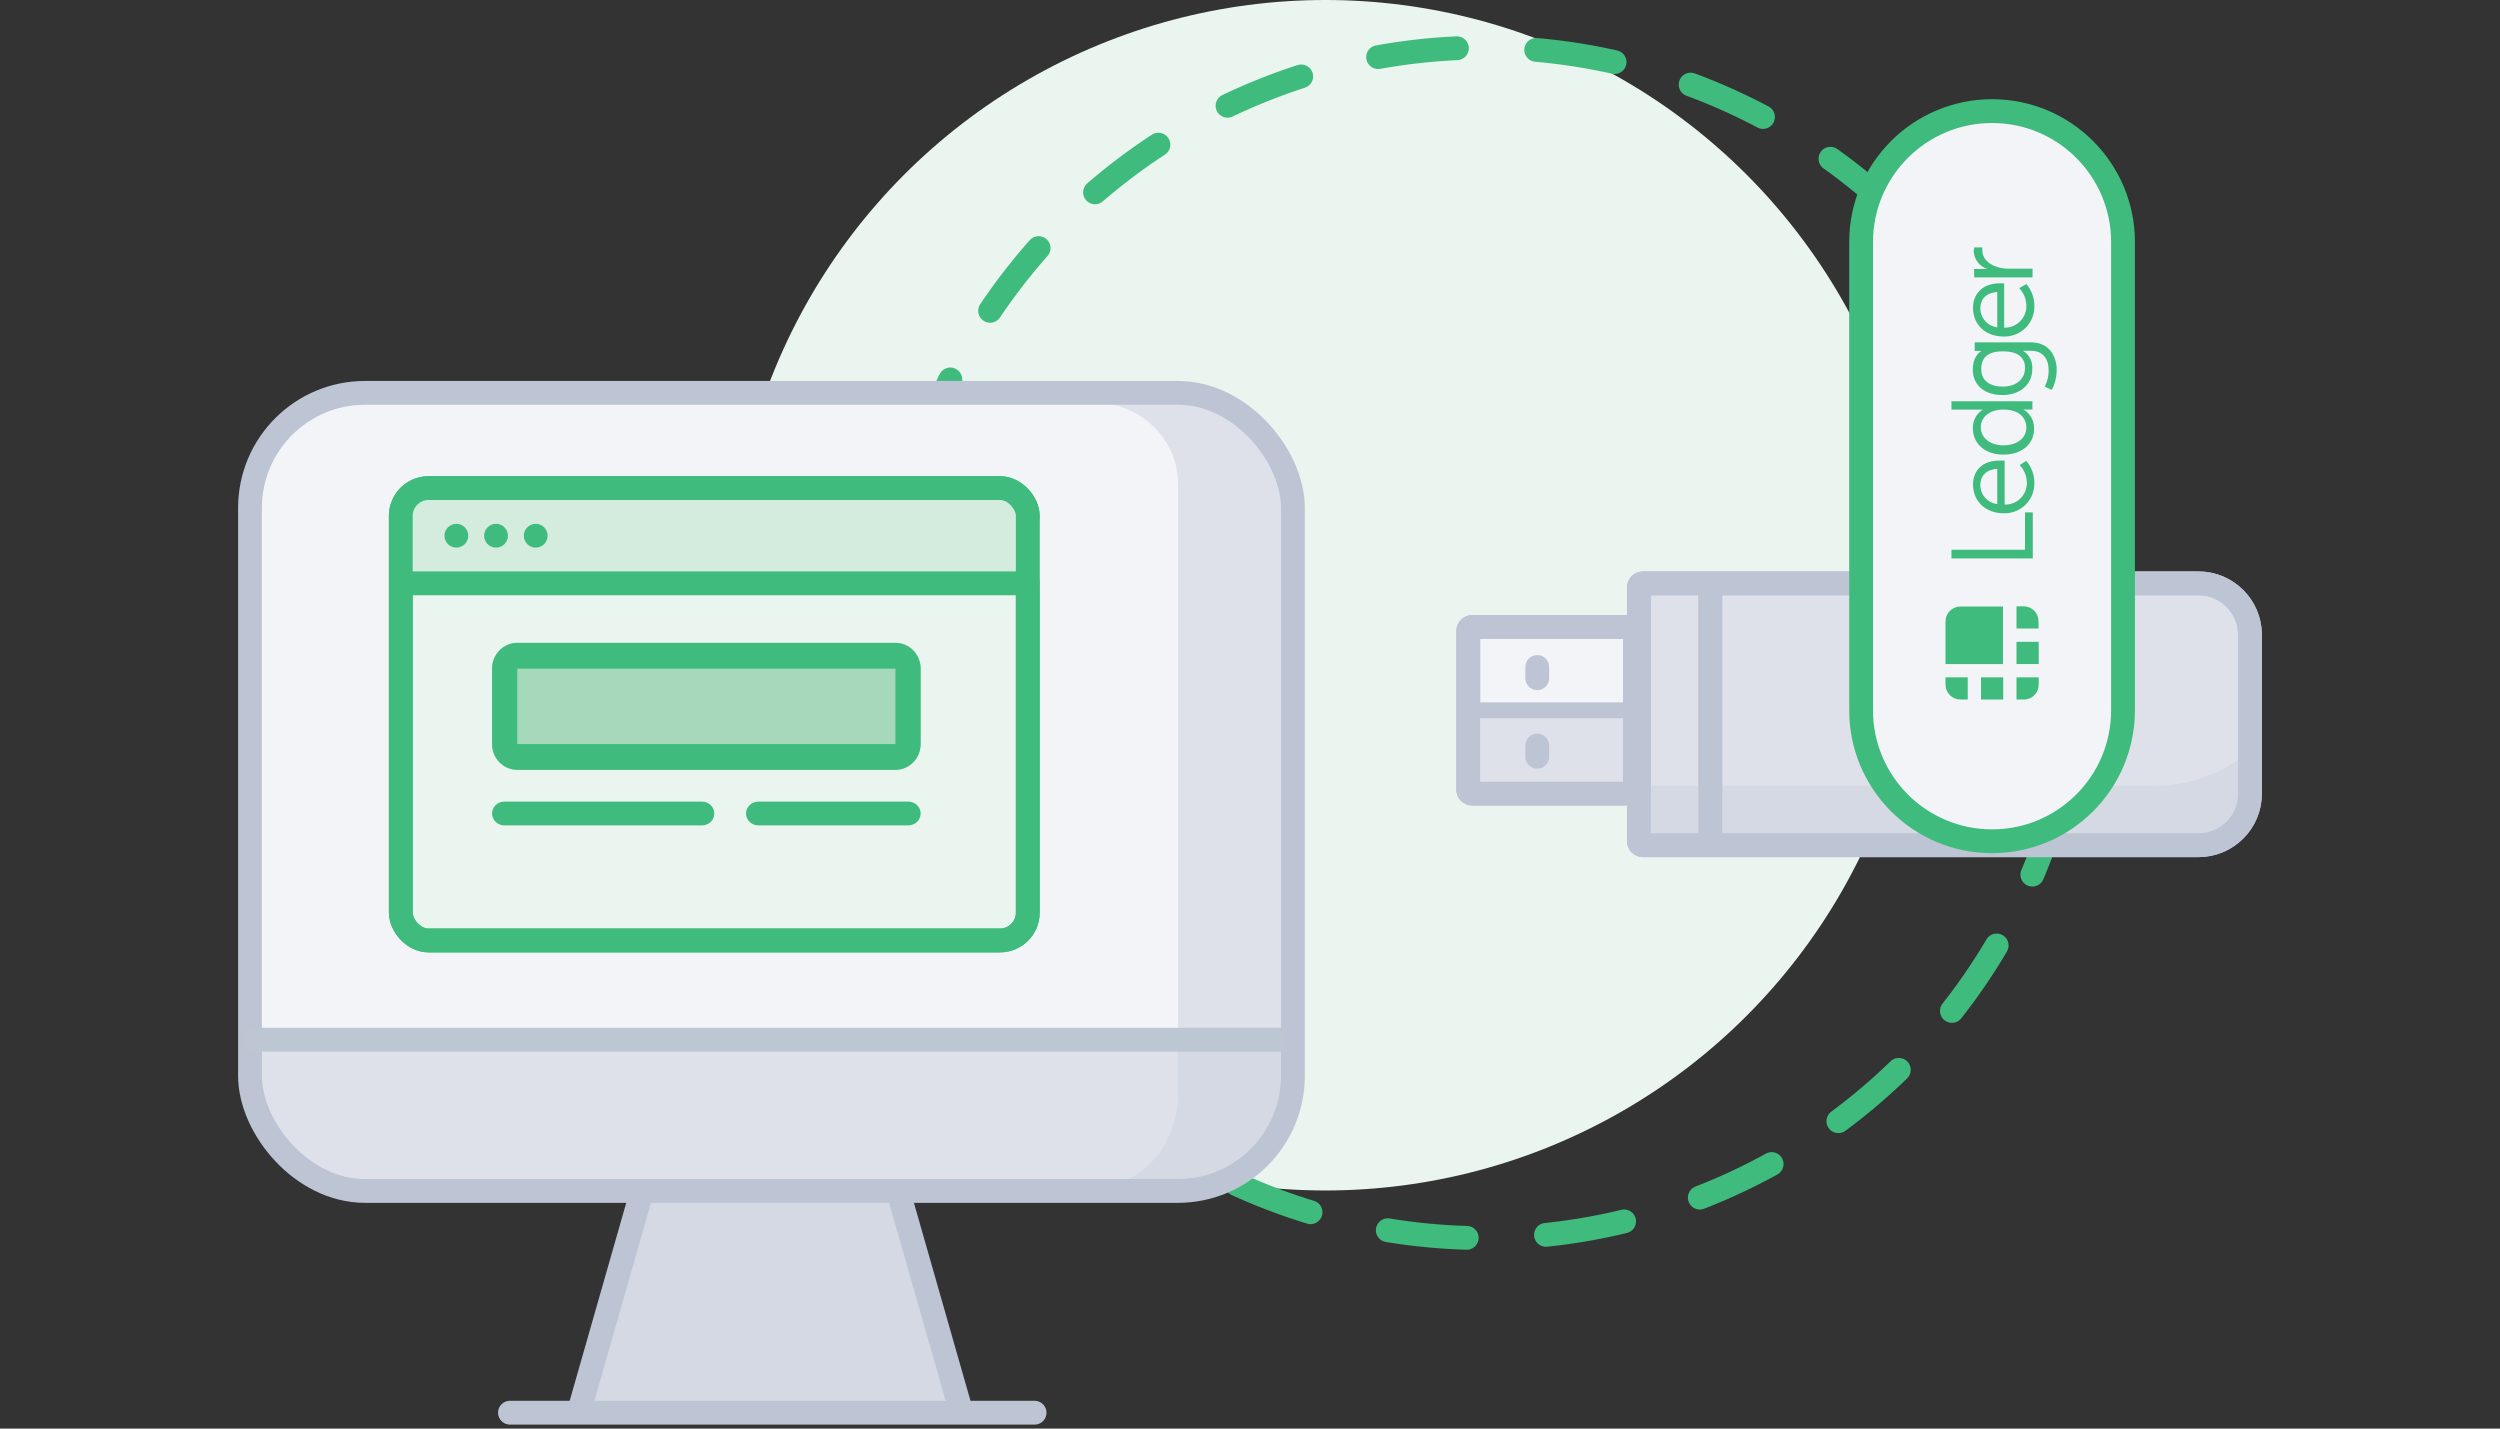 <svg width="315" height="180" viewBox="0 0 315 180" fill="none" xmlns="http://www.w3.org/2000/svg">
<rect x="0" y="0" width="315" height="180" fill="#333333" stroke="none"/>
<g clip-path="url(#clip0)">
<circle cx="167" cy="75" r="75" fill="#E9F5EE"/>
<circle cx="187" cy="81" r="75" stroke="#3FBB7D" stroke-width="3" stroke-linecap="round" stroke-dasharray="10 10"/>
<path d="M162.203 133.151H32V61.026C32 55.336 36.739 50.723 42.586 50.723H151.618C157.464 50.723 162.203 55.336 162.203 61.026V133.151Z" fill="#F2F4F8"/>
<path d="M151.618 149.636H42.586C36.739 149.636 32 144.317 32 137.755V130.627H162.203V137.755C162.203 144.317 157.464 149.636 151.618 149.636Z" fill="#DEE1E9"/>
<path d="M151.618 50.723H137.857C143.703 50.723 148.442 55.336 148.442 61.026V133.151H162.203V61.026C162.203 55.336 157.464 50.723 151.618 50.723Z" fill="#DEE1E9"/>
<path d="M148.442 130.627V137.755C148.442 144.317 143.703 149.636 137.857 149.636H151.618C157.464 149.636 162.203 144.317 162.203 137.755V130.627H148.442Z" fill="#BDC7D4" fill-opacity="0.3"/>
<path d="M122.507 177.456L114.039 149.637H80.165L71.696 177.456H122.507Z" fill="#D4D9E3"/>
<rect x="31.5" y="49.5" width="131.407" height="100.559" rx="14.5" stroke="#BDC4D4" stroke-width="3"/>
<path d="M31 131L162 131" stroke="#BDC7D4" stroke-width="3"/>
<path d="M64.254 178H130.356" stroke="#BDC4D4" stroke-width="3" stroke-linecap="round"/>
<path d="M80.78 150.458L73.068 177.449" stroke="#BDC4D4" stroke-width="3" stroke-linecap="round"/>
<path d="M113.28 150.458L120.992 177.449" stroke="#BDC4D4" stroke-width="3" stroke-linecap="round"/>
<rect x="50.5" y="61.5" width="79" height="57" rx="3.5" fill="#E9F5EE" stroke="#3FBB7D" stroke-width="3"/>
<path d="M49 66C49 63.239 51.239 61 54 61H126C128.761 61 131 63.239 131 66V74H49V66Z" fill="#D3ECDD"/>
<path d="M51 73.5H129.5" stroke="#3FBB7D" stroke-width="3" stroke-linecap="round"/>
<circle cx="57.5" cy="67.5" r="1.5" fill="#3FBB7D"/>
<circle cx="62.5" cy="67.5" r="1.5" fill="#3FBB7D"/>
<circle cx="67.5" cy="67.5" r="1.5" fill="#3FBB7D"/>
<rect x="50.5" y="61.5" width="79" height="57" rx="3.5" stroke="#3FBB7D" stroke-width="3"/>
<path d="M116 84.25C116 82.455 114.578 81 112.824 81H65.177C63.423 81 62 82.455 62 84.25V93.75C62 95.545 63.423 97 65.177 97H112.824C114.578 97 116 95.545 116 93.75V84.25Z" fill="#A6D9BC"/>
<path d="M90 102.5C90 101.672 89.304 101 88.445 101H63.556C62.697 101 62 101.672 62 102.5C62 103.328 62.697 104 63.556 104H88.445C89.304 104 90 103.328 90 102.5Z" fill="#3FBB7D"/>
<path d="M95.572 101C94.704 101 94 101.672 94 102.5C94 103.328 94.704 104 95.572 104H114.428C115.296 104 116 103.328 116 102.5C116 101.672 115.296 101 114.428 101H95.572Z" fill="#3FBB7D"/>
<path d="M116 84.25C116 82.455 114.578 81 112.824 81H65.177C63.423 81 62 82.455 62 84.25V93.75C62 95.545 63.423 97 65.177 97H112.824C114.578 97 116 95.545 116 93.75V84.25ZM65.177 93.75V84.25H112.824V93.75H65.177Z" fill="#3FBB7D"/>
<path d="M206.5 74C206.5 73.724 206.724 73.5 207 73.5L277 73.5C280.59 73.5 283.5 76.41 283.5 80L283.5 100C283.5 103.59 280.59 106.5 277 106.5L207 106.5C206.724 106.5 206.5 106.276 206.5 106L206.5 74Z" fill="#DEE1E9" stroke="#BDC4D4" stroke-width="3"/>
<path d="M215.5 73.5L215.5 107" stroke="#BDC4D4" stroke-width="3"/>
<path d="M206 99H245H271.597C275.742 99 279.763 97.589 283 95V105H206V99Z" fill="#D4D9E3"/>
<path d="M206.5 74C206.5 73.724 206.724 73.5 207 73.5L277 73.5C280.59 73.5 283.5 76.41 283.5 80L283.5 100C283.5 103.59 280.59 106.5 277 106.5L207 106.5C206.724 106.5 206.5 106.276 206.5 106L206.5 74Z" stroke="#BDC4D4" stroke-width="3"/>
<path d="M215.5 73.5L215.5 107" stroke="#BDC4D4" stroke-width="3"/>
<path d="M185 79.5C185 79.224 185.224 79 185.5 79L206 79L206 100L185.5 100C185.224 100 185 99.776 185 99.5L185 79.5Z" fill="#F2F4F8" stroke="#BDC4D4" stroke-width="3"/>
<rect x="185" y="90" width="20" height="9" fill="#DEE1E9"/>
<path d="M185 89.5L206 89.5" stroke="#BDC4D4" stroke-width="2"/>
<path d="M193.695 84.041L193.695 85.456" stroke="#BDC4D4" stroke-width="3" stroke-linecap="round"/>
<path d="M193.695 93.941L193.695 95.355" stroke="#BDC4D4" stroke-width="3" stroke-linecap="round"/>
<path d="M185 79.5C185 79.224 185.224 79 185.5 79L206 79L206 100L185.5 100C185.224 100 185 99.776 185 99.5L185 79.5Z" stroke="#BDC4D4" stroke-width="3"/>
<path d="M251 106C241.887 106 234.5 98.613 234.5 89.5L234.5 30.5C234.5 21.387 241.887 14 251 14C260.113 14 267.5 21.387 267.5 30.5L267.5 89.5C267.5 98.613 260.113 106 251 106Z" fill="#F2F4F8" stroke="#3FBB7D" stroke-width="3"/>
<g clip-path="url(#clip1)">
<path d="M245.135 78.301L245.135 83.669L252.377 83.669L252.377 76.421L247.009 76.421C246.762 76.421 246.518 76.47 246.29 76.565C246.063 76.659 245.856 76.798 245.682 76.972C245.508 77.147 245.37 77.354 245.276 77.582C245.182 77.81 245.134 78.055 245.135 78.301Z" fill="#3FBB7D"/>
<path d="M245.135 85.342L245.135 86.267C245.135 86.764 245.333 87.241 245.684 87.592C246.035 87.944 246.512 88.141 247.009 88.141L247.934 88.141L247.934 85.342L245.135 85.342Z" fill="#3FBB7D"/>
<path d="M249.607 88.141L249.607 85.342L252.406 85.342L252.406 88.141L249.607 88.141Z" fill="#3FBB7D"/>
<path d="M256.855 79.197L256.855 78.272C256.855 78.025 256.806 77.781 256.712 77.553C256.617 77.326 256.479 77.119 256.304 76.945C256.129 76.771 255.922 76.633 255.694 76.539C255.466 76.445 255.222 76.397 254.975 76.398L254.08 76.398L254.08 79.197L256.855 79.197Z" fill="#3FBB7D"/>
<path d="M254.08 83.669L254.08 80.87L256.878 80.87L256.878 83.669L254.08 83.669Z" fill="#3FBB7D"/>
<path d="M254.08 88.141L255.005 88.141C255.502 88.141 255.978 87.944 256.33 87.592C256.681 87.241 256.878 86.764 256.878 86.267L256.878 85.342L254.08 85.342L254.08 88.141Z" fill="#3FBB7D"/>
<path d="M245.883 69.268L245.883 70.364L256.13 70.364L256.13 64.56L255.152 64.56L255.152 69.268L245.883 69.268Z" fill="#3FBB7D"/>
<path d="M248.6 61.037C248.6 63.17 250.185 64.672 252.465 64.672L252.724 64.672C253.689 64.637 254.603 64.231 255.275 63.538C255.947 62.845 256.325 61.919 256.33 60.954L256.33 60.813C256.329 59.814 255.971 58.849 255.323 58.09L255.293 58.09L254.486 58.585L254.516 58.638C255.065 59.228 255.374 60.001 255.382 60.807C255.39 61.175 255.323 61.541 255.185 61.883C255.047 62.225 254.84 62.535 254.578 62.794C254.316 63.053 254.004 63.256 253.661 63.391C253.318 63.525 252.951 63.588 252.583 63.576L252.583 58.037L252.524 58.037C252.524 58.037 252.176 58.037 252.005 58.037C249.925 57.984 248.6 59.192 248.6 61.037ZM251.658 63.517C251.066 63.446 250.521 63.16 250.127 62.714C249.733 62.267 249.516 61.691 249.519 61.096C249.519 60.17 250.073 59.157 251.658 59.075L251.658 63.517Z" fill="#3FBB7D"/>
<path d="M249.466 51.609L249.849 51.609C249.465 51.84 249.147 52.165 248.925 52.554C248.703 52.943 248.585 53.383 248.582 53.831L248.582 53.966C248.582 55.928 250.138 57.283 252.418 57.283C254.698 57.283 256.289 55.987 256.289 54.054C256.312 53.562 256.201 53.073 255.966 52.64C255.731 52.207 255.382 51.846 254.957 51.597L256.083 51.597L256.083 50.56L245.883 50.56L245.883 51.609L249.466 51.609ZM255.323 53.86C255.323 55.215 254.144 56.111 252.435 56.111C250.727 56.111 249.578 55.162 249.578 53.831C249.578 52.729 250.473 51.609 252.435 51.609C254.563 51.609 255.323 52.788 255.323 53.884L255.323 53.86Z" fill="#3FBB7D"/>
<path d="M249.607 44.214L249.666 44.214C249.319 44.421 248.57 45.051 248.57 46.571C248.57 48.504 250.043 49.777 252.294 49.777C254.545 49.777 256.071 48.445 256.071 46.483C256.105 46.031 256.012 45.579 255.804 45.176C255.596 44.774 255.281 44.437 254.893 44.203L255.906 44.203C257.32 44.203 258.128 45.098 258.128 46.689C258.132 47.375 257.972 48.051 257.662 48.663L257.633 48.716L258.528 49.123L258.558 49.064C258.934 48.322 259.135 47.503 259.147 46.671C259.147 44.968 258.281 43.136 255.883 43.136L248.812 43.136L248.812 44.214L249.607 44.214ZM255.152 46.353C255.152 47.767 254.056 48.71 252.353 48.71C250.65 48.71 249.637 47.903 249.637 46.518C249.637 44.992 250.532 44.267 252.353 44.267C254.174 44.267 255.152 44.968 255.152 46.353Z" fill="#3FBB7D"/>
<path d="M248.6 38.788C248.6 40.926 250.185 42.399 252.435 42.399L252.695 42.399C253.67 42.369 254.594 41.96 255.273 41.259C255.952 40.559 256.331 39.621 256.33 38.646L256.33 38.499C256.325 37.504 255.965 36.543 255.317 35.788L254.457 36.289L254.457 36.348C255.006 36.935 255.315 37.707 255.323 38.511C255.331 38.879 255.264 39.246 255.126 39.588C254.988 39.93 254.781 40.24 254.52 40.5C254.258 40.759 253.946 40.963 253.603 41.098C253.26 41.233 252.892 41.297 252.524 41.286L252.524 35.7L252.465 35.7C252.465 35.7 252.117 35.7 251.946 35.7C249.925 35.7 248.6 36.914 248.6 38.788ZM251.658 41.245C251.066 41.172 250.521 40.885 250.126 40.438C249.732 39.99 249.516 39.413 249.519 38.817C249.519 37.898 250.073 36.884 251.658 36.802L251.658 41.245Z" fill="#3FBB7D"/>
<path d="M248.741 31.198C248.741 31.346 248.741 31.458 248.682 31.605C248.697 32.114 248.868 32.606 249.173 33.014C249.478 33.422 249.901 33.727 250.385 33.885L248.741 33.885L248.741 34.952L256.042 34.952L256.101 34.952L256.101 33.856L253.013 33.856C252.538 33.852 252.067 33.774 251.617 33.626C250.491 33.278 249.772 32.501 249.772 31.575C249.761 31.46 249.761 31.343 249.772 31.228L249.772 31.169L248.741 31.169L248.741 31.198Z" fill="#3FBB7D"/>
</g>
</g>
<defs>
<clipPath id="clip0">
<rect width="315" height="180" fill="white"/>
</clipPath>
<clipPath id="clip1">
<rect width="56.972" height="14" fill="white" transform="translate(245.135 88.141) rotate(-90)"/>
</clipPath>
</defs>
</svg>
